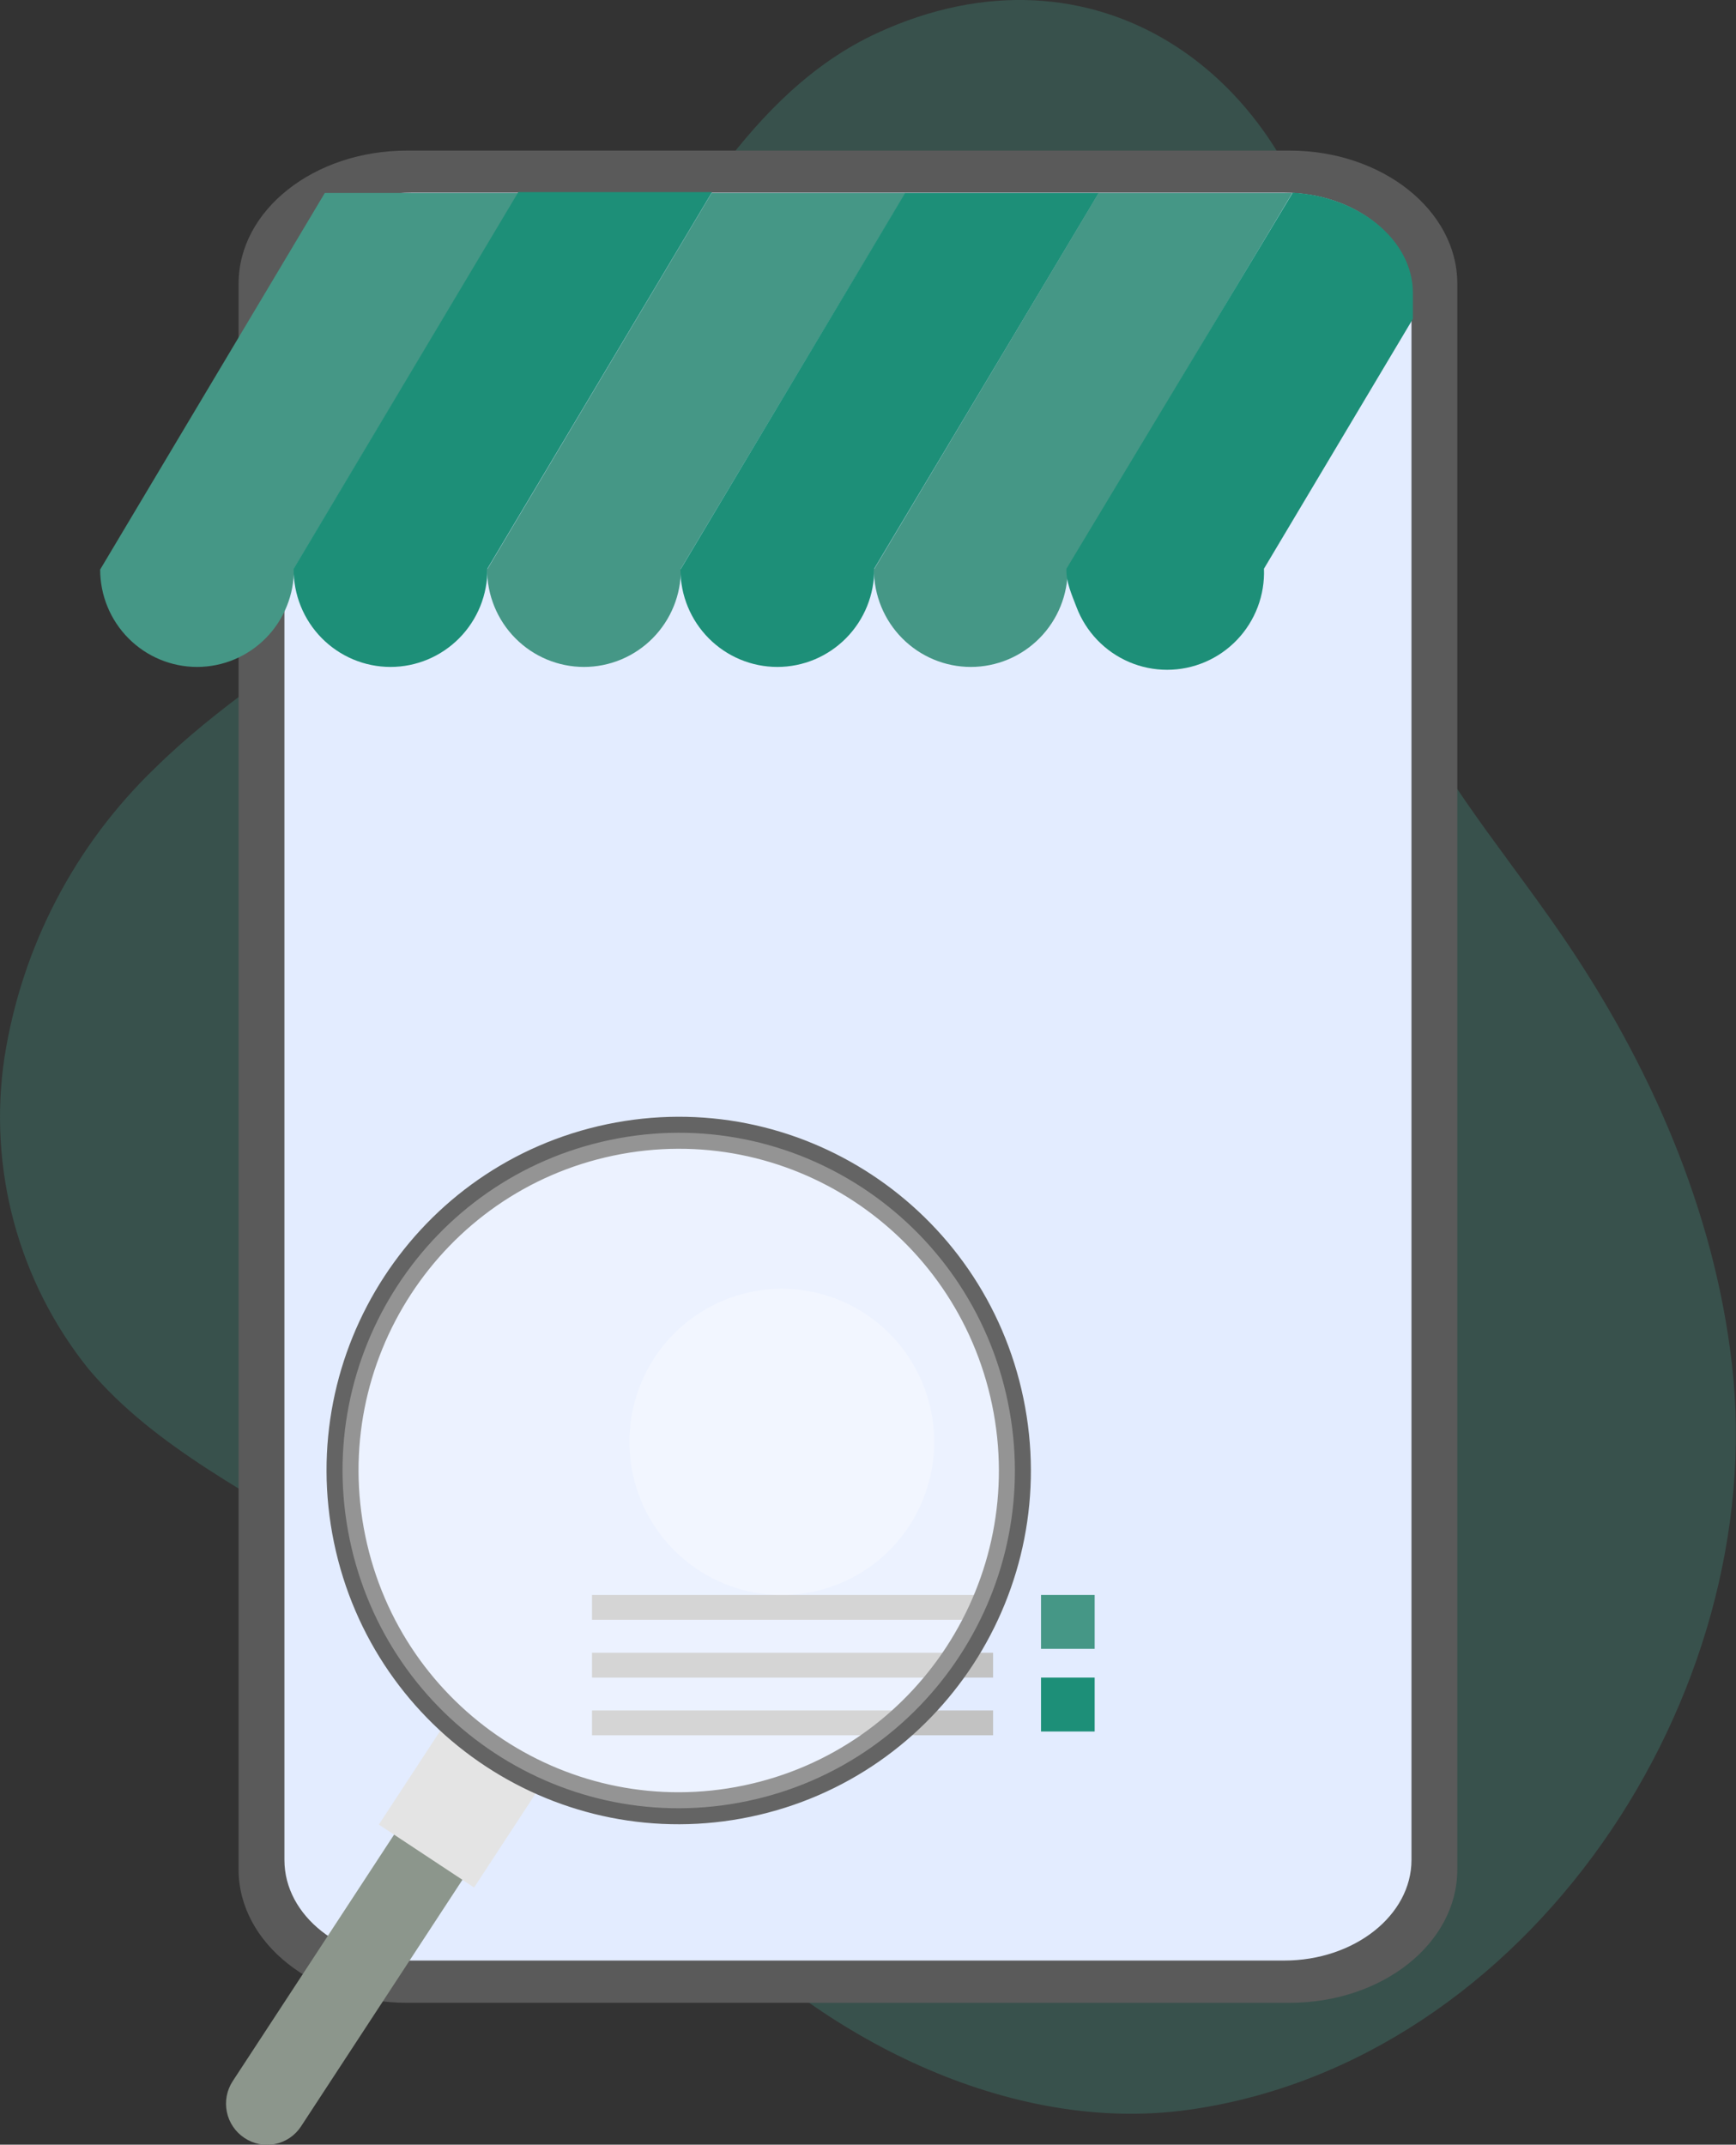 <svg width="217" height="268" viewBox="0 0 217 268" fill="none" xmlns="http://www.w3.org/2000/svg">
<rect x="0" y="0" width="217" height="268" fill="#333333" stroke="none"/>
<g clip-path="url(#clip0_112_868)">
<path opacity="0.3" d="M109.661 4.121C93.526 11.575 85.092 29.078 75.017 43.775C66.699 55.885 56.609 66.664 45.087 75.747C36.513 82.499 27.153 88.304 19.383 95.969C9.335 105.628 2.721 118.333 0.559 132.132C-0.471 138.991 -0.071 145.99 1.732 152.686C3.536 159.382 6.704 165.629 11.036 171.032C19.505 181.099 31.833 186.816 42.852 193.989C53.404 200.853 62.944 209.171 71.192 218.7C76.693 225.084 81.67 231.977 87.292 238.185C102.222 254.408 126.058 266.825 148.619 263.633C191.017 257.652 221.243 212.001 216.494 170.506C214.293 151.214 206.191 132.851 195.207 116.839C187.367 105.387 177.885 94.741 173.17 81.657C168.019 67.346 169.084 51.58 166.343 36.602C161.209 8.962 136.762 -8.366 109.661 4.121Z" fill="#459786"/>
<path d="M161.209 18.818H50.867C39.255 18.818 29.825 26.255 29.825 35.445V233.625C29.825 242.815 39.255 250.269 50.867 250.269H161.209C172.821 250.269 182.163 242.815 182.163 233.625V35.445C182.163 26.255 172.734 18.818 161.209 18.818Z" fill="#5A5A5A"/>
<path d="M160.528 24.08H51.461C42.73 24.08 35.553 29.71 35.553 36.655V232.415C35.553 239.43 42.677 244.99 51.461 244.99H160.528C169.259 244.99 176.436 239.36 176.436 232.415V36.655C176.436 29.71 169.311 24.08 160.528 24.08Z" fill="#E3ECFF"/>
<path d="M24.639 83.341C21.425 83.341 18.342 82.059 16.07 79.776C13.797 77.494 12.52 74.398 12.52 71.17L40.599 24.115H64.819L36.74 71.064C36.754 72.67 36.451 74.263 35.849 75.751C35.248 77.238 34.359 78.592 33.234 79.733C32.109 80.874 30.771 81.78 29.295 82.4C27.82 83.019 26.238 83.339 24.639 83.341Z" fill="#459786"/>
<path d="M48.806 83.341C47.207 83.339 45.625 83.019 44.15 82.4C42.675 81.78 41.336 80.874 40.211 79.733C39.086 78.592 38.197 77.238 37.596 75.751C36.994 74.263 36.691 72.67 36.705 71.064L64.784 24.01H89.004L60.925 71.064C60.939 72.672 60.635 74.266 60.033 75.755C59.43 77.243 58.539 78.598 57.413 79.739C56.286 80.88 54.945 81.787 53.468 82.405C51.991 83.023 50.407 83.341 48.806 83.341V83.341Z" fill="#1D8F78"/>
<path d="M72.991 83.341C69.78 83.337 66.702 82.052 64.433 79.77C62.164 77.488 60.89 74.395 60.89 71.17L88.951 24.115H113.189L85.11 71.064C85.124 72.672 84.82 74.266 84.218 75.755C83.615 77.243 82.724 78.598 81.597 79.739C80.471 80.88 79.13 81.787 77.653 82.405C76.176 83.023 74.591 83.341 72.991 83.341Z" fill="#459786"/>
<path d="M97.176 83.341C93.962 83.341 90.879 82.059 88.607 79.776C86.334 77.494 85.057 74.398 85.057 71.17L113.136 24.115H137.356L109.277 71.064C109.291 72.67 108.988 74.263 108.386 75.751C107.785 77.238 106.896 78.592 105.771 79.733C104.646 80.874 103.308 81.78 101.832 82.4C100.357 83.019 98.775 83.339 97.176 83.341Z" fill="#1D8F78"/>
<path d="M121.361 83.341C118.147 83.341 115.064 82.059 112.792 79.776C110.519 77.494 109.242 74.398 109.242 71.17L137.321 24.115H161.541L133.462 71.064C133.476 72.67 133.173 74.263 132.571 75.751C131.97 77.238 131.081 78.592 129.956 79.733C128.831 80.874 127.492 81.78 126.017 82.4C124.542 83.019 122.96 83.339 121.361 83.341Z" fill="#459786"/>
<path d="M161.588 24.081L133.3 71.078C133.238 72.714 133.982 74.332 134.562 75.862C135.143 77.392 136.025 78.788 137.156 79.968C138.286 81.147 139.642 82.086 141.142 82.727C142.643 83.368 144.256 83.698 145.886 83.698C147.516 83.698 149.13 83.368 150.63 82.727C152.13 82.086 153.486 81.147 154.616 79.968C155.747 78.788 156.629 77.392 157.21 75.862C157.79 74.332 158.058 72.701 157.996 71.064L176.61 39.847V36.584C176.61 30.008 169.847 24.52 161.588 24.081Z" fill="#1D8F78"/>
<path d="M124.137 206.529H74.004V209.633H124.137V206.529Z" fill="#C2C2C2"/>
<path d="M124.137 199.303H74.004V202.407H124.137V199.303Z" fill="#C2C2C2"/>
<path d="M124.137 213.737H74.004V216.841H124.137V213.737Z" fill="#C2C2C2"/>
<path d="M136.832 199.303H130.127V206.038H136.832V199.303Z" fill="#459786"/>
<path d="M136.832 209.633H130.127V216.368H136.832V209.633Z" fill="#1D8F78"/>
<path d="M30.558 267.158C29.997 266.789 29.513 266.313 29.136 265.756C28.758 265.199 28.493 264.572 28.357 263.913C28.221 263.253 28.215 262.572 28.341 261.91C28.468 261.248 28.723 260.618 29.092 260.055L52.176 224.804L60.715 230.451L37.613 265.738C37.243 266.297 36.767 266.777 36.212 267.151C35.657 267.525 35.035 267.786 34.379 267.918C33.724 268.05 33.049 268.051 32.394 267.92C31.738 267.79 31.114 267.531 30.558 267.158V267.158Z" fill="#8C968C"/>
<path d="M67.725 222.942L55.821 215.076L47.356 227.999L59.26 235.865L67.725 222.942Z" fill="#E4E4E4"/>
<path d="M93.409 225.064C116.125 220.31 130.703 197.961 125.97 175.147C121.236 152.332 98.985 137.691 76.269 142.445C53.554 147.198 38.976 169.547 43.709 192.361C48.442 215.176 70.694 229.817 93.409 225.064Z" stroke="#646464" stroke-width="4" stroke-miterlimit="10"/>
<path opacity="0.31" d="M93.409 225.064C116.125 220.31 130.703 197.961 125.97 175.147C121.236 152.332 98.985 137.691 76.269 142.445C53.554 147.198 38.976 169.547 43.709 192.361C48.442 215.176 70.694 229.817 93.409 225.064Z" fill="white"/>
<path opacity="0.31" d="M113.643 190.692C111.572 193.854 108.615 196.328 105.144 197.802C101.674 199.275 97.846 199.682 94.145 198.971C90.444 198.26 87.037 196.462 84.353 193.806C81.669 191.15 79.83 187.753 79.068 184.047C78.306 180.341 78.656 176.491 80.072 172.984C81.489 169.478 83.909 166.472 87.026 164.346C90.144 162.221 93.819 161.072 97.587 161.044C101.355 161.017 105.046 162.112 108.194 164.192C112.416 166.98 115.361 171.339 116.383 176.309C117.405 181.278 116.419 186.452 113.643 190.692V190.692Z" fill="white"/>
</g>
<defs>
<clipPath id="clip0_112_868">
<rect width="217" height="268" fill="white"/>
</clipPath>
</defs>
</svg>